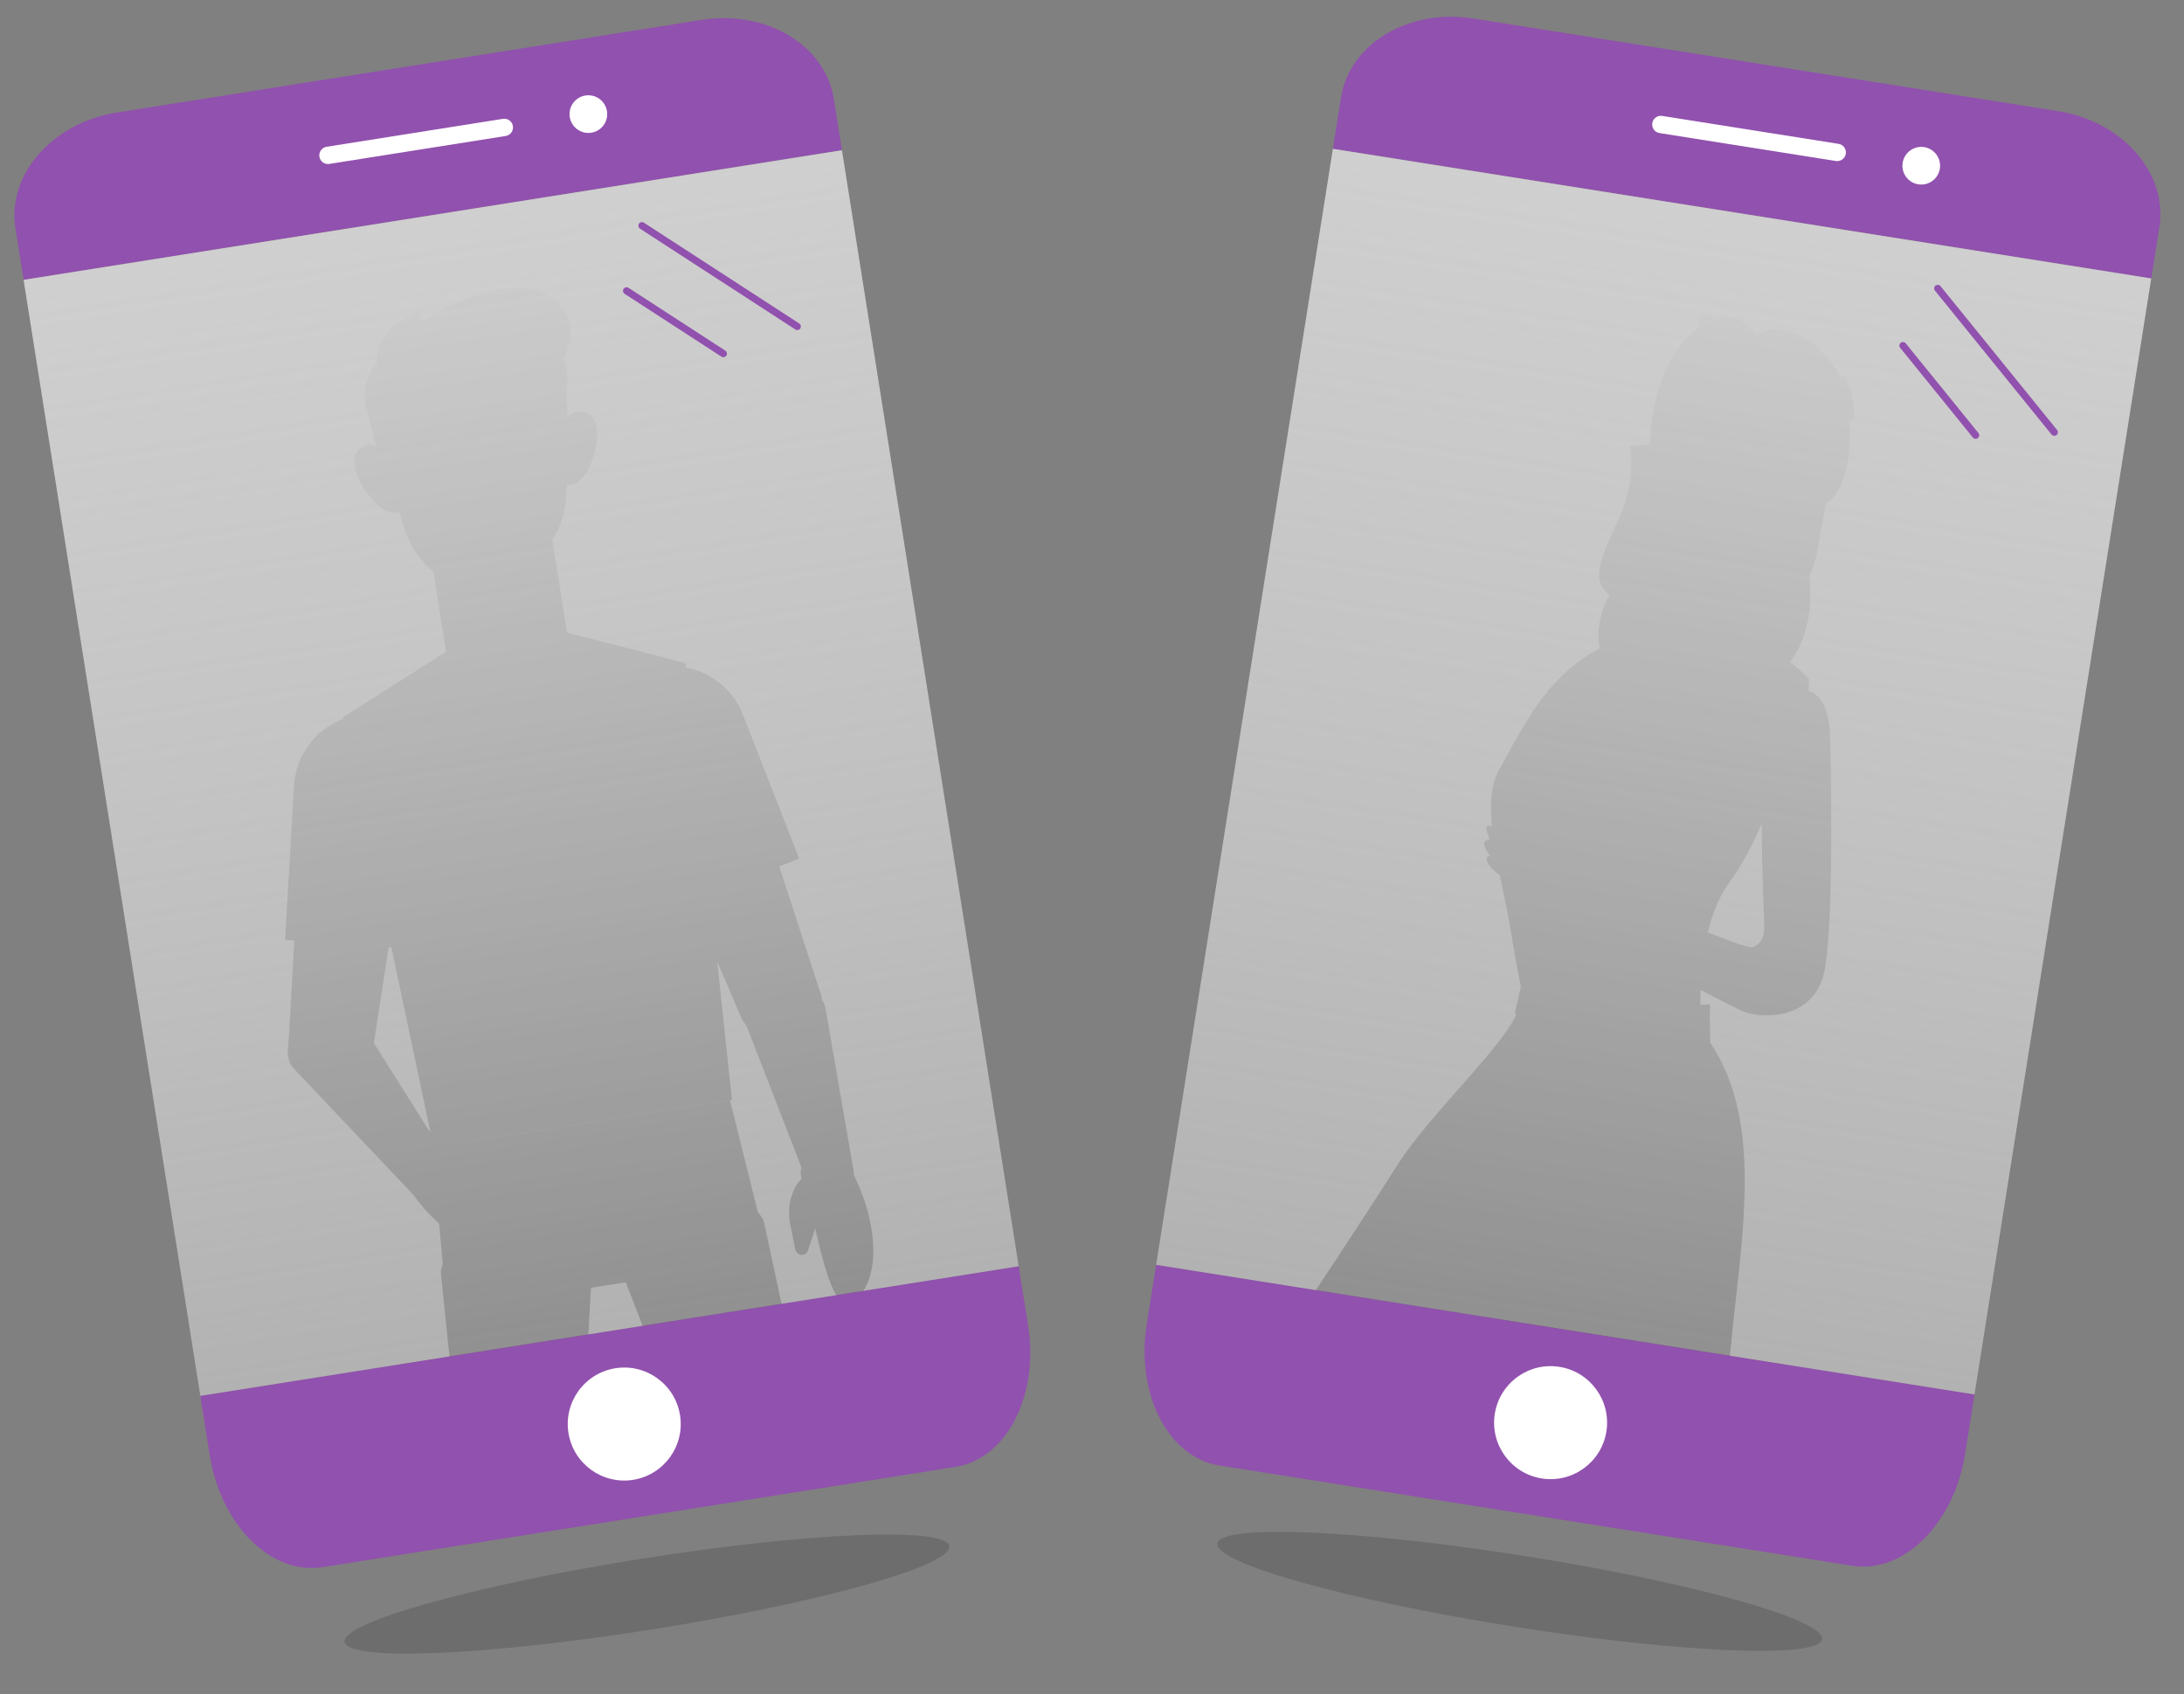 <svg width="214" height="166" viewBox="0 0 214 166" fill="none" xmlns="http://www.w3.org/2000/svg">
<rect x="0" y="0" width="214" height="166" fill="#808080" stroke="none"/>
<path opacity="0.15" d="M178.537 160.615C178.235 162.525 164.708 161.968 148.33 159.374C131.951 156.78 118.973 153.139 119.276 151.229C119.578 149.319 133.104 149.875 149.483 152.469C165.862 155.063 178.84 158.705 178.537 160.615Z" fill="#020202"/>
<path fill-rule="evenodd" clip-rule="evenodd" d="M161.473 43.582L159.664 43.673C159.664 43.673 160.509 46.633 158.638 50.77C156.769 54.908 155.829 56.845 157.712 58.291C157.712 58.291 153.185 65.867 162.594 68.14C172.002 70.412 179.856 65.306 176.657 52.926C173.459 40.547 161.473 43.582 161.473 43.582Z" fill="#3A3A3A"/>
<path fill-rule="evenodd" clip-rule="evenodd" d="M159.964 62.13C152.587 64.666 150.303 69.16 146.827 75.554C144.939 79.029 147.214 86.065 148.027 91.123C149.442 99.933 151.481 107.87 152.002 103.312L154.493 81.573L159.964 62.13Z" fill="#3A3A3A"/>
<path fill-rule="evenodd" clip-rule="evenodd" d="M167.55 102.134C174.697 112.637 168.222 129.433 169.281 142.344C156.183 149.001 136.906 124.648 128.061 127.721C128.061 127.721 133.51 119.547 136.892 114.199C140.274 108.852 147.795 102.216 148.846 98.708L163.678 101.057L167.55 102.134Z" fill="#3A3A3A"/>
<path fill-rule="evenodd" clip-rule="evenodd" d="M151.894 128.153C152.473 125.428 154.332 117.517 157.489 111.527C160.843 105.159 153.621 117.299 143.539 123.636C146.206 125.081 149.035 126.7 151.894 128.153ZM166.91 101.636C173.817 109.686 168.317 122.042 169.667 131.715C166.999 132.744 163.999 132.599 160.86 131.783C165.149 127.066 167.679 112.237 166.497 109.041C165.235 105.627 161.379 104.038 156.025 101.793C153.594 100.774 150.801 100.359 148.475 100.21C148.991 99.59 149.364 99.026 149.528 98.539L163.301 100.72L166.91 101.636Z" fill="#3A3A3A"/>
<path fill-rule="evenodd" clip-rule="evenodd" d="M149.428 94.409C152.417 95.708 160.461 98.846 167.55 98.406C167.51 100.259 167.571 101.865 167.64 102.976C164.433 103.741 158.05 104.074 148.418 99.303C148.833 97.694 149.165 96.049 149.428 94.409Z" fill="#3A3A3A"/>
<path fill-rule="evenodd" clip-rule="evenodd" d="M161.719 61.046C161.417 61.051 160.865 61.155 160.208 61.367C159.13 61.717 156.018 65.377 153.784 68.311C150.588 72.509 150.773 73.913 151.246 78.351L151.247 78.359C151.332 79.162 151.426 80.063 151.513 81.1C151.502 81.414 151.487 81.739 151.466 82.072C151.573 85.509 151.5 90.851 150.463 96.042C152.535 96.918 154.812 97.735 157.191 98.349C160.687 99.25 163.928 99.309 166.613 99.032C166.558 95.254 166.965 89.574 169.521 86.036C173.621 80.359 174.713 73.467 174.713 73.467C174.713 73.467 175.315 73.872 176.234 74.6L176.505 73.796C175.97 73.364 175.209 73.763 176.268 71.765C177.326 69.767 177.244 66.517 177.237 66.501C176.317 65.512 175.181 64.684 174.411 64.179C174.197 64.038 163.581 61.009 161.719 61.046Z" fill="#3A3A3A"/>
<path fill-rule="evenodd" clip-rule="evenodd" d="M151.286 72.897C150.709 74.609 150.891 76.166 151.176 78.793L151.177 78.801C151.222 79.215 151.269 79.654 151.316 80.124C152.512 80.159 154.534 80.668 157.926 82.147C165.921 85.632 164.389 95.835 163.554 99.476C164.618 99.484 165.625 99.43 166.565 99.335C166.505 95.586 166.906 89.949 169.457 86.442C173.549 80.813 174.633 73.974 174.633 73.974C174.633 73.974 175.235 74.377 176.155 75.101L176.425 74.303C175.89 73.874 175.129 74.269 176.185 72.287C177.241 70.306 177.155 67.081 177.148 67.065C176.226 66.082 175.09 65.259 174.319 64.756C174.255 64.714 173.241 64.41 171.808 64.006L171.137 64.414L169.149 67.038C169.149 67.038 170.54 66.805 171.116 67C171.69 67.196 171.694 69.472 171.715 70.103C171.736 70.734 170.329 73.649 168.171 76.865C166.158 79.865 154.891 77.403 151.286 72.897Z" fill="#3A3A3A"/>
<path fill-rule="evenodd" clip-rule="evenodd" d="M170.302 62.237C170.406 61.478 171.092 56.484 171.092 56.484L171.527 54.06C171.527 54.06 163.423 54.464 164.077 55.634C164.705 56.757 164.464 60.153 163.219 61.684C162.492 62.577 161.894 62.34 160.905 62.627L160.901 62.639L160.898 62.64C159.621 64.694 158.722 67.848 159.034 70.091C159.969 76.794 171.521 65.08 174.927 65.897C173.763 65.153 170.111 63.623 170.302 62.237Z" fill="#3A3A3A"/>
<path fill-rule="evenodd" clip-rule="evenodd" d="M170.285 61.833C170.392 61.062 171.089 55.985 171.089 55.985L171.248 55.103C170.465 54.506 169.755 54.008 169.201 53.691C166.823 53.909 163.535 54.353 163.966 55.122C164.431 55.955 164.426 58.021 163.896 59.681C165.75 60.787 170.14 63.401 170.781 63.759C171.341 64.072 170.561 66.084 169.373 67.864C171.697 66.448 173.812 65.272 174.981 65.553C173.8 64.797 170.091 63.243 170.285 61.833Z" fill="#3A3A3A"/>
<path fill-rule="evenodd" clip-rule="evenodd" d="M171.919 55.261L171.913 55.316L171.913 55.328L171.908 55.369L171.904 55.423L171.898 55.478L171.894 55.532L171.906 55.504C171.907 55.421 171.912 55.34 171.919 55.261ZM181.149 40.06C180.736 34.467 174.811 30.719 172.058 32.911C172.058 32.911 170.17 29.201 166.083 32.383C161.549 35.913 160.224 46.439 163.595 49.889C168.859 53.021 171.8 53.354 172.144 53.383C172.591 50.806 173.636 49.717 177.339 49.728C181.117 49.739 181.292 43.836 181.25 41.936C181.227 41.289 181.193 40.661 181.149 40.06Z" fill="#3A3A3A"/>
<path fill-rule="evenodd" clip-rule="evenodd" d="M171.918 55.26L171.913 55.314L171.913 55.327L171.908 55.369L171.902 55.422L171.904 55.423L171.898 55.478L171.894 55.532L171.906 55.504C171.907 55.421 171.912 55.339 171.918 55.26ZM162.297 38.972C161.247 43.126 161.573 47.783 163.598 49.866C168.86 53.01 171.801 53.342 172.146 53.371C172.594 50.78 173.641 49.685 177.345 49.692C180.032 49.698 180.898 46.7 181.161 44.279C171.763 47.448 169.093 39.529 169.093 39.529C162.698 45.381 162.317 39.902 162.297 38.972Z" fill="#3A3A3A"/>
<path fill-rule="evenodd" clip-rule="evenodd" d="M163.109 47.069C161.971 46.85 160.832 47.905 160.562 49.425C160.293 50.944 160.996 52.353 162.133 52.571C163.27 52.791 164.41 51.735 164.679 50.215C164.949 48.697 164.246 47.287 163.109 47.069Z" fill="#3A3A3A"/>
<path fill-rule="evenodd" clip-rule="evenodd" d="M173.353 37.377C169.243 36.614 165.223 39.606 164.419 44.025L163.092 51.326C162.288 55.745 164.993 59.983 169.103 60.746C173.213 61.508 177.233 58.518 178.037 54.098L179.364 46.797C180.168 42.379 177.463 38.14 173.353 37.377Z" fill="#3A3A3A"/>
<path fill-rule="evenodd" clip-rule="evenodd" d="M162.31 47.317L165.343 46.008C165.343 46.008 164.963 49.398 163.02 49.883L163.226 48.759C163.329 48.194 163.18 47.478 162.31 47.317Z" fill="#3A3A3A"/>
<path fill-rule="evenodd" clip-rule="evenodd" d="M165.189 46.635C165.148 46.644 165.106 46.652 165.064 46.656L164.021 47.213L164.111 46.69L162.823 45.289L164.011 36.58L169.048 35.956L171.965 34.326L177.207 36.195C177.207 36.195 179.706 38.983 179.892 39.516C179.957 39.704 180.074 40.625 180.198 41.735L181.259 43.78L180.546 45.108C180.621 45.87 180.67 46.398 180.67 46.398L179.411 47.219C179.411 47.219 173.276 45.351 171.932 44.705C170.588 44.059 169.404 42.372 169.345 40.721C169.345 40.721 168.376 46.056 165.189 46.635Z" fill="#3A3A3A"/>
<path fill-rule="evenodd" clip-rule="evenodd" d="M165.096 46.686C165.055 46.694 165.013 46.7 164.971 46.704L163.933 47.199L164.015 46.721L162.703 45.419L163.213 41.616C164.231 42.14 166.663 42.218 169.692 39.624C169.692 39.624 171.79 46.768 181.163 44.274L181.177 44.298L180.481 45.505C180.567 46.204 180.623 46.688 180.623 46.688L179.372 47.422C179.372 47.422 173.191 45.624 171.833 45.014C170.475 44.403 169.264 42.84 169.181 41.328C169.181 41.328 168.285 46.201 165.096 46.686Z" fill="#3A3A3A"/>
<path fill-rule="evenodd" clip-rule="evenodd" d="M166.28 31.182C167.98 38.852 175.43 44.906 181.714 40.907C181.676 40.416 181.629 39.938 181.574 39.477C181.464 38.522 181.151 37.621 180.697 36.796C175.146 40.008 167.821 37.188 167.763 30.831C167.312 30.866 166.817 30.975 166.28 31.182Z" fill="#3A3A3A"/>
<path fill-rule="evenodd" clip-rule="evenodd" d="M173.045 72.646C172.217 78.343 172.961 90.357 172.914 91.013C172.866 91.669 172.684 92.47 171.776 92.823C170.867 93.177 153.735 85.567 152.938 85.219C152.141 84.872 152.3 85.975 151.755 87.99C151.755 87.99 148.362 86.89 151.762 88.826C155.162 90.76 168.839 98.274 170.811 99.084C172.785 99.895 177.735 99.849 178.746 95.254C179.758 90.659 179.385 73.281 179.304 71.824C178.949 65.389 173.875 66.949 173.045 72.646Z" fill="#3A3A3A"/>
<path fill-rule="evenodd" clip-rule="evenodd" d="M151.81 87.786C154.626 89.462 167.336 96.471 170.324 97.799C172.358 98.703 174.988 98.776 176.868 98.295C174.946 99.791 172.148 99.641 170.781 99.079C168.811 98.27 155.155 90.759 151.76 88.825C148.365 86.891 151.753 87.989 151.753 87.989C151.771 87.92 151.789 87.852 151.81 87.786ZM173.017 72.641C172.189 78.338 172.93 90.352 172.883 91.008C172.835 91.664 172.652 92.464 171.745 92.819C171.627 92.865 171.25 92.783 170.688 92.608L170.69 92.609C173.44 94.071 173.941 91.51 173.99 90.532C174.039 89.553 174.017 77.253 174.535 72.301C175.045 67.43 177.909 68.131 178.001 68.155C176.346 66.627 173.609 68.586 173.017 72.641Z" fill="#3A3A3A"/>
<path fill-rule="evenodd" clip-rule="evenodd" d="M150.199 78.972C150.176 78.968 149.044 78.789 148.995 78.781C148.949 78.774 148.938 78.772 148.919 78.769C148.901 78.766 148.865 78.761 148.85 78.758C148.835 78.756 148.845 78.757 148.89 78.765C148.936 78.772 150.047 78.948 150.064 78.951C150.081 78.953 150.125 78.96 150.14 78.963C150.152 78.965 150.169 78.967 150.219 78.975C150.224 78.976 150.231 78.977 150.199 78.972Z" fill="#3A3A3A"/>
<path fill-rule="evenodd" clip-rule="evenodd" d="M148.887 87.251C148.865 87.248 147.732 87.068 147.685 87.061C147.637 87.053 147.626 87.051 147.608 87.049C147.589 87.046 147.553 87.04 147.539 87.038C147.523 87.035 147.534 87.037 147.579 87.044C147.624 87.051 148.737 87.227 148.753 87.23C148.77 87.233 148.815 87.24 148.829 87.242C148.842 87.244 148.857 87.246 148.907 87.254C148.913 87.255 148.92 87.256 148.887 87.251Z" fill="#3A3A3A"/>
<path fill-rule="evenodd" clip-rule="evenodd" d="M171.135 62.742C171.202 62.697 171.221 62.607 171.177 62.54C171.134 62.473 171.045 62.454 170.979 62.498C170.968 62.506 166.939 65.187 164.107 66.735L163.723 66.946C162.855 67.427 162.178 67.8 161.75 67.773C161.291 67.745 161.092 67.178 161.193 65.606C161.28 64.284 161.58 62.73 161.759 61.932C161.798 61.764 161.83 61.633 161.853 61.545C161.859 61.521 161.86 61.498 161.855 61.476C161.879 61.455 161.897 61.424 161.902 61.389C161.915 61.31 161.861 61.235 161.783 61.223C161.694 61.21 161.621 61.298 161.575 61.471C161.55 61.567 161.516 61.703 161.479 61.869C161.297 62.674 160.995 64.244 160.908 65.588C160.792 67.374 161.082 68.023 161.73 68.063C162.242 68.095 162.95 67.704 163.86 67.201L164.242 66.99C167.089 65.434 171.123 62.749 171.135 62.742Z" fill="#3A3A3A"/>
<path fill-rule="evenodd" clip-rule="evenodd" d="M160.941 69.357C160.561 69.297 160.3 68.938 160.36 68.558C160.421 68.178 160.78 67.917 161.16 67.977C161.539 68.037 161.8 68.396 161.74 68.776C161.68 69.156 161.321 69.417 160.941 69.357Z" fill="#3A3A3A"/>
<path fill-rule="evenodd" clip-rule="evenodd" d="M154.871 85.356C153.732 84.723 153.3 83.992 152.715 83.253C151.994 82.342 151.927 82.015 151.433 80.895C151.163 80.284 150.66 80.479 150.461 81.005C150.249 81.563 150.348 82.483 150.435 82.874C150.435 82.874 150.763 83.544 150.266 83.577C150.054 83.591 149.664 83.535 149.51 83.477L149.061 86.725C149.858 86.852 149.769 86.527 150.524 86.814C151.135 87.044 151.578 87.28 152.009 87.746L154.871 85.356Z" fill="#3A3A3A"/>
<path fill-rule="evenodd" clip-rule="evenodd" d="M154.276 87.533C153.587 87.367 152.304 87.84 151.561 87.672C147.314 86.712 145.871 84.909 145.72 84.404C145.527 83.767 146.026 83.91 146.026 83.91C146.026 83.91 145.242 82.844 145.432 82.523C145.621 82.202 145.952 82.331 145.94 82.176C145.928 82.02 145.581 81.379 145.651 81.064C145.723 80.749 146.462 81.071 146.462 81.071C146.462 81.071 146.269 79.497 147.16 79.945C148.051 80.394 149.785 82.206 151.002 82.238C152.219 82.269 151.678 82.362 151.678 82.362C151.678 82.362 155.785 86.726 154.276 87.533Z" fill="#3A3A3A"/>
<path d="M181.492 153.413L119.492 143.594C114.469 142.798 111.277 136.603 112.361 129.757L113.284 123.928L193.473 136.629L192.55 142.458C191.466 149.304 186.515 154.209 181.492 153.413Z" fill="#9151AE"/>
<path d="M201.656 10.888L144.357 1.813C138.036 0.812 132.236 4.272 131.401 9.541L130.603 14.58L210.792 27.28L211.59 22.242C212.424 16.973 207.977 11.889 201.656 10.888Z" fill="#9151AE"/>
<path d="M151.069 144.859C154.089 145.337 156.925 143.277 157.403 140.257C157.881 137.238 155.821 134.402 152.801 133.924C149.782 133.446 146.946 135.506 146.468 138.525C145.99 141.545 148.05 144.38 151.069 144.859Z" fill="white"/>
<path d="M187.966 18.061C188.972 18.22 189.918 17.533 190.077 16.527C190.236 15.52 189.55 14.575 188.543 14.416C187.537 14.256 186.591 14.943 186.432 15.95C186.273 16.956 186.959 17.901 187.966 18.061Z" fill="white"/>
<path d="M162.74 12.197L180.019 14.934" stroke="white" stroke-width="1.7" stroke-miterlimit="10" stroke-linecap="round" stroke-linejoin="round"/>
<path d="M210.791 27.28L130.603 14.58L113.283 123.928L193.472 136.629L210.791 27.28Z" fill="url(#paint0_linear)"/>
<path d="M189.87 28.258L201.292 42.352" stroke="#9151AE" stroke-width="0.7" stroke-miterlimit="10" stroke-linecap="round" stroke-linejoin="round"/>
<path d="M186.463 33.862L193.581 42.645" stroke="#9151AE" stroke-width="0.7" stroke-miterlimit="10" stroke-linecap="round" stroke-linejoin="round"/>
<path opacity="0.15" d="M93.025 151.493C93.327 153.403 80.291 157.053 63.913 159.648C47.534 162.242 34.066 162.789 33.763 160.879C33.461 158.969 46.497 155.319 62.876 152.725C79.254 150.13 92.722 149.583 93.025 151.493Z" fill="#020202"/>
<path d="M68.744 1.95L11.445 11.025C5.124 12.027 0.677 17.11 1.511 22.38L2.309 27.418L82.498 14.717L81.7 9.679C80.865 4.409 75.065 0.949 68.744 1.95Z" fill="#9151AE"/>
<path d="M57.94 13.002C58.946 12.843 59.633 11.898 59.474 10.891C59.314 9.885 58.369 9.198 57.362 9.357C56.356 9.517 55.669 10.462 55.829 11.469C55.988 12.475 56.933 13.162 57.94 13.002Z" fill="white"/>
<path d="M32.137 15.221L49.415 12.484" stroke="white" stroke-width="1.7" stroke-miterlimit="10" stroke-linecap="round" stroke-linejoin="round"/>
<path d="M44.445 111.285C43.241 110.95 42.553 111.207 42.553 111.207C41.88 110.349 40.607 110.268 39.766 111.03L39.17 111.569C38.392 112.273 38.27 113.447 38.892 114.241L38.927 114.286C38.927 114.286 40.005 117.003 42.514 119.417C45.755 122.535 48.769 122.402 49.694 121.272C50.567 120.204 46.943 116.326 45.616 114.869L47.698 115.429C47.962 115.5 48.249 115.387 48.405 115.151C48.574 114.896 48.549 114.565 48.346 114.355L46.734 112.688C46.103 112.035 45.325 111.53 44.445 111.285Z" fill="#3A3A3A"/>
<path d="M75.413 123.402L43.807 128.408L42.338 112.441L71.531 107.818L75.413 123.402Z" fill="#3A3A3A"/>
<path d="M43.211 124.837L45.025 142.466C45.161 144.064 48.09 144.942 51.487 144.404C54.563 143.916 56.971 142.428 57.066 140.954L58.09 122.968C58.227 120.857 54.509 119.626 50.102 120.324C46.099 120.958 43.05 122.954 43.211 124.837Z" fill="#3A3A3A"/>
<path d="M74.876 119.821L78.599 137.149C78.963 138.71 76.449 140.45 73.051 140.988C69.976 141.475 67.226 140.803 66.68 139.431L60.148 122.642C59.365 120.676 62.52 118.357 66.927 117.659C70.93 117.025 74.447 117.981 74.876 119.821Z" fill="#3A3A3A"/>
<path d="M43.369 112.9L33.761 97.628C32.922 96.274 30.882 97.039 29.429 99.251C28.115 101.25 27.805 103.651 28.73 104.639L40.485 117.051L43.369 112.9Z" fill="#3A3A3A"/>
<path d="M29.725 75.891C29.422 81.929 28.63 95.925 28.279 102.094C28.182 103.795 29.794 105.116 31.98 105.128C34.298 105.141 36.407 103.684 36.685 101.876L40.78 75.319C40.963 72.856 38.426 71.022 35.239 71.312C32.272 71.582 29.84 73.602 29.725 75.891Z" fill="#3A3A3A"/>
<path d="M43.646 76.252C43.001 72.183 39.175 69.406 35.101 70.052C31.486 70.624 28.895 73.699 28.805 77.227L28.8 77.226L27.93 92.09L42.77 93.136L43.66 78.506C43.767 77.776 43.767 77.019 43.646 76.252Z" fill="#3A3A3A"/>
<path d="M77.557 117.203C77.951 115.956 78.549 115.51 78.549 115.51C78.212 114.414 78.855 113.257 79.957 112.979L80.736 112.782C81.756 112.524 82.797 113.116 83.11 114.129L83.129 114.188C83.129 114.188 84.782 116.743 85.386 120.363C86.166 125.04 84.374 127.583 82.919 127.715C81.546 127.84 80.349 122.378 79.88 120.355L79.183 122.5C79.094 122.772 78.841 122.955 78.557 122.951C78.252 122.946 77.991 122.727 77.93 122.425L77.445 120.031C77.255 119.093 77.27 118.115 77.557 117.203Z" fill="#3A3A3A"/>
<path d="M78.719 114.857L72.362 98.487C71.79 97.045 73.602 95.919 76.209 96.095C78.563 96.253 80.641 97.421 80.872 98.715L83.702 115.065L78.719 114.857Z" fill="#3A3A3A"/>
<path d="M71.838 70.928C73.789 77.034 78.394 91.162 80.426 97.389C80.986 99.105 79.858 100.928 77.837 101.575C75.693 102.261 73.337 101.378 72.579 99.604L61.44 73.549C60.59 71.075 62.431 68.458 65.464 67.831C68.286 67.247 71.098 68.613 71.838 70.928Z" fill="#3A3A3A"/>
<path d="M58.461 73.906C57.817 69.836 60.597 66.013 64.672 65.368C68.288 64.795 71.701 66.919 72.876 70.247L72.883 70.244L78.302 84.112L64.512 89.692L59.145 76.053C58.818 75.393 58.583 74.672 58.461 73.906Z" fill="#3A3A3A"/>
<path d="M54.99 61.839L49.538 62.784L44.205 63.547L33.588 70.28L42.491 112.417L71.722 107.787L67.169 64.961L54.99 61.839Z" fill="#3A3A3A"/>
<path d="M58.766 63.047L54.784 61.872L49.528 62.79L44.411 63.515L40.988 65.863C40.988 65.863 42.093 70.918 50.606 69.619L50.606 69.621L50.744 69.599L50.744 69.597C59.241 68.202 58.766 63.047 58.766 63.047Z" fill="#3A3A3A"/>
<path d="M50.536 68.619C47.264 69.138 44.185 66.872 43.66 63.559L41.638 50.792L53.491 48.914L55.513 61.682C56.037 64.995 53.809 68.101 50.536 68.619Z" fill="#3A3A3A"/>
<path d="M37.785 47.252L36.151 40.905C34.708 36.91 37.468 34.24 40.182 33.81L49.585 32.321C52.464 31.865 56.237 33.484 55.512 38.359L55.785 45.514L37.785 47.252Z" fill="#3A3A3A"/>
<path d="M55.438 47.395C57.509 48.46 59.74 41.773 57.7 40.596C55.66 39.419 54.889 42.291 54.889 42.291L55.204 44.57L55.276 46.74L55.277 47.411L55.438 47.395Z" fill="#3A3A3A"/>
<path d="M57.359 42.282C57.343 42.28 57.169 42.257 56.908 42.299C56.33 42.382 55.339 42.823 54.818 44.38C54.784 44.48 54.844 44.586 54.953 44.614C55.062 44.643 55.178 44.584 55.212 44.483C55.712 43.039 56.521 42.751 56.968 42.673C57.07 42.657 57.153 42.653 57.209 42.654L57.272 42.656L57.285 42.658C57.398 42.673 57.506 42.602 57.526 42.498C57.546 42.395 57.471 42.298 57.359 42.282Z" fill="#3A3A3A"/>
<path d="M55.798 43.788L55.824 43.798C55.887 43.824 56.056 43.901 56.211 44.029C56.367 44.157 56.503 44.328 56.536 44.541C56.561 44.702 56.535 44.9 56.389 45.156C56.346 45.232 56.371 45.329 56.445 45.373C56.518 45.417 56.612 45.392 56.656 45.317C56.829 45.015 56.879 44.735 56.84 44.492C56.78 44.124 56.535 43.876 56.32 43.719C56.103 43.563 55.907 43.493 55.898 43.49C55.818 43.461 55.73 43.504 55.703 43.587C55.675 43.669 55.718 43.759 55.798 43.788Z" fill="#3A3A3A"/>
<path d="M39.317 49.948C37.677 51.601 33.487 45.928 35.064 44.178C36.64 42.427 38.205 44.96 38.205 44.96L38.666 47.188L39.268 49.275L39.474 49.914L39.317 49.948Z" fill="#3A3A3A"/>
<path d="M36.095 46.014C36.111 46.006 36.224 45.958 36.403 45.93C36.852 45.866 37.71 45.89 38.632 47.109C38.696 47.195 38.824 47.214 38.919 47.154C39.013 47.093 39.038 46.974 38.974 46.889C37.998 45.569 36.919 45.456 36.343 45.556C36.083 45.597 35.924 45.672 35.91 45.68C35.808 45.729 35.767 45.844 35.818 45.937C35.869 46.029 35.993 46.063 36.095 46.014Z" fill="#3A3A3A"/>
<path d="M37.672 46.377C37.665 46.382 37.5 46.51 37.342 46.725C37.186 46.94 37.029 47.253 37.086 47.621C37.124 47.864 37.259 48.115 37.517 48.349C37.581 48.407 37.678 48.401 37.734 48.336C37.79 48.272 37.784 48.172 37.72 48.113C37.503 47.914 37.417 47.734 37.39 47.573C37.351 47.331 37.458 47.097 37.589 46.916C37.654 46.827 37.724 46.754 37.776 46.703L37.838 46.647L37.859 46.629C37.927 46.577 37.94 46.477 37.888 46.408C37.836 46.338 37.74 46.324 37.672 46.377Z" fill="#3A3A3A"/>
<path d="M54.137 40.248C54.739 44.055 54.764 47.418 54.638 49.827C54.515 52.187 53.467 54.395 51.744 55.984L51.429 56.274C49.606 57.955 46.976 58.403 44.699 57.422C42.402 56.433 40.601 54.526 39.763 52.148C38.24 47.823 37.369 42.904 37.369 42.904C37.369 42.904 35.069 33.419 44.141 32.174C53.213 30.928 54.137 40.248 54.137 40.248Z" fill="#3A3A3A"/>
<path d="M55.067 39.73C55.646 43.39 55.622 46.631 55.453 48.955C55.287 51.231 54.147 53.376 52.302 54.933L51.966 55.217C50.014 56.865 47.229 57.337 44.838 56.426C42.426 55.507 40.552 53.696 39.703 51.416C38.158 47.27 37.312 42.541 37.312 42.541C37.312 42.541 35.025 33.433 44.628 32.096C54.231 30.76 55.067 39.73 55.067 39.73Z" fill="#3A3A3A"/>
<path d="M53.312 28.748C49.981 27.136 44.283 29.535 41.282 31.502C41.2 30.543 40.622 30.74 40.622 30.74C35.176 33.142 37.365 37.307 37.365 37.307L37.424 37.325C37.031 38.686 36.687 41.506 38.19 46.276C38.19 46.276 38.859 40.751 38.401 37.592C41.096 38.285 48.428 39.848 52.7 37.648C53.572 40.269 55.305 43.565 55.305 43.565C55.276 40.325 54.72 38.099 54.158 36.62C54.404 36.385 54.636 36.132 54.836 35.847C54.836 35.847 58.033 31.03 53.312 28.748Z" fill="#3A3A3A"/>
<path d="M44.274 42.053L44.025 40.289L41.2 40.796C40.844 40.861 40.523 41.063 40.29 41.372L39.399 43.047L41.225 42.427L44.274 42.053Z" fill="#3A3A3A"/>
<path d="M48.283 41.418L47.975 39.663L50.818 39.273C51.177 39.224 51.546 39.318 51.862 39.539L53.227 40.857L51.298 40.832L48.283 41.418Z" fill="#3A3A3A"/>
<path d="M53.227 40.857L51.083 40.907L48.256 41.434C48.834 40.841 49.629 40.414 50.545 40.269C51.35 40.141 52.133 40.25 52.808 40.539L53.227 40.857Z" fill="#3A3A3A"/>
<path d="M39.399 43.047C39.968 42.33 40.814 41.81 41.812 41.652C42.713 41.509 43.588 41.685 44.311 42.094L41.196 42.495L39.399 43.047Z" fill="#3A3A3A"/>
<path d="M93.609 143.731L31.609 153.551C26.586 154.346 21.636 149.441 20.551 142.596L19.628 136.766L99.817 124.066L100.74 129.895C101.824 136.741 98.632 142.935 93.609 143.731Z" fill="#9151AE"/>
<path d="M62.032 144.996C65.052 144.518 67.112 141.682 66.634 138.663C66.156 135.643 63.32 133.583 60.3 134.061C57.281 134.539 55.221 137.375 55.699 140.394C56.177 143.414 59.013 145.474 62.032 144.996Z" fill="white"/>
<path d="M82.499 14.717L2.31 27.418L19.629 136.766L99.818 124.066L82.499 14.717Z" fill="url(#paint1_linear)"/>
<path d="M62.904 22.112L78.122 31.987" stroke="#9151AE" stroke-width="0.7" stroke-miterlimit="10" stroke-linecap="round" stroke-linejoin="round"/>
<path d="M61.394 28.495L70.877 34.648" stroke="#9151AE" stroke-width="0.7" stroke-miterlimit="10" stroke-linecap="round" stroke-linejoin="round"/>
<defs>
<linearGradient id="paint0_linear" x1="170.697" y1="20.93" x2="153.378" y2="130.279" gradientUnits="userSpaceOnUse">
<stop stop-color="#CFCFCF"/>
<stop offset="1" stop-color="#E1E0E0" stop-opacity="0.52"/>
</linearGradient>
<linearGradient id="paint1_linear" x1="42.404" y1="21.067" x2="59.723" y2="130.416" gradientUnits="userSpaceOnUse">
<stop stop-color="#CFCFCF"/>
<stop offset="1" stop-color="#E1E0E0" stop-opacity="0.52"/>
</linearGradient>
</defs>
</svg>
